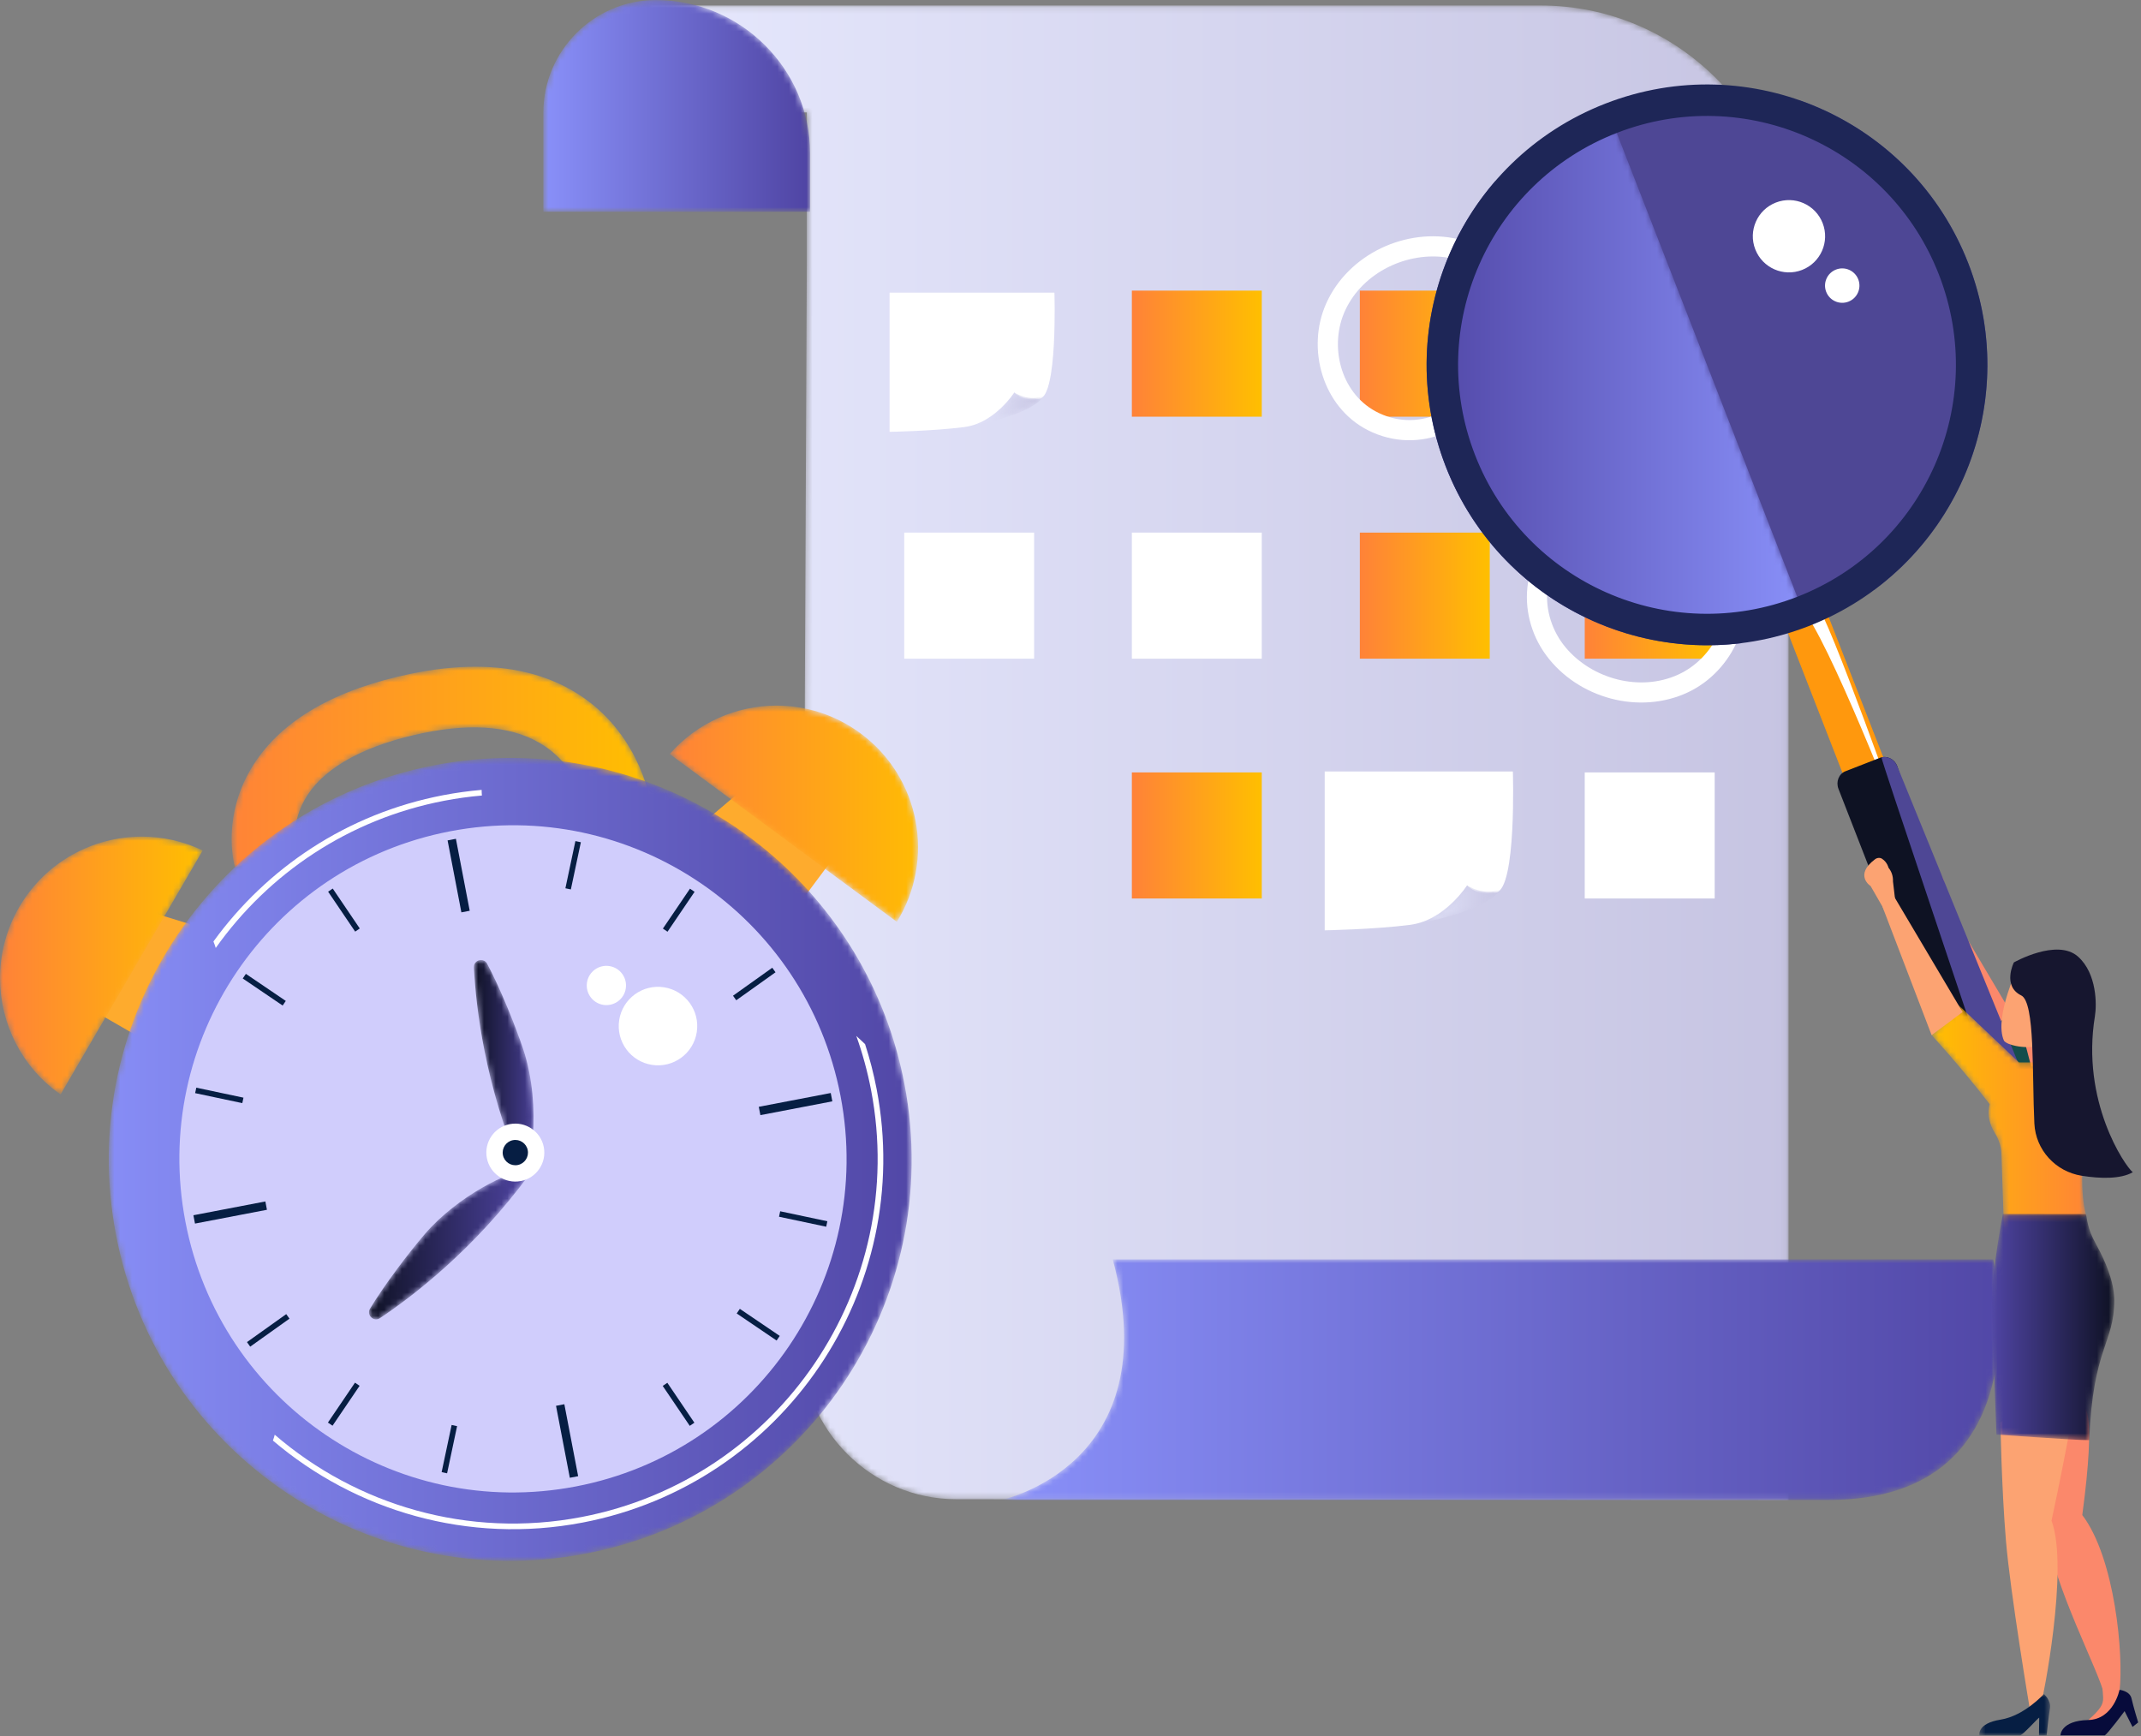 <?xml version="1.0" encoding="UTF-8"?>
<svg width="365px" height="296px" viewBox="0 0 365 296" version="1.1" xmlns="http://www.w3.org/2000/svg" xmlns:xlink="http://www.w3.org/1999/xlink">
    <rect x="0" y="0" width="365" height="296" fill="#808080" stroke="none"/>
    <!-- Generator: Sketch 56.3 (81716) - https://sketch.com -->
    <title>sol_doc_02</title>
    <desc>Created with Sketch.</desc>
    <defs>
        <path d="M0.844,0.106 L0.844,18.334 L27.548,18.334 L27.548,43.572 L26.706,228.435 C26.706,242.906 38.546,254.747 53.017,254.747 L53.017,254.747 C55.31,254.747 194.919,254.874 194.919,254.874 L194.919,254.874 L194.919,42.4 C194.919,19.042 175.984,0.106 152.625,0.106 L152.625,0.106 L0.844,0.106 Z" id="path-1"></path>
        <linearGradient x1="-1.47880974e-05%" y1="50%" x2="100%" y2="50%" id="linearGradient-3">
            <stop stop-color="#E6E8FD" offset="0%"></stop>
            <stop stop-color="#C6C4E2" offset="100%"></stop>
        </linearGradient>
        <path d="M19.79,0.17 C9.252,0.19 0.63,8.827 0.63,19.364 L0.63,19.364 L0.63,36.271 L46.1,36.271 L46.1,26.262 C46.1,11.911 34.261,0.17 19.79,0.17 Z" id="path-4"></path>
        <linearGradient x1="0%" y1="50.001%" x2="100.001%" y2="50.001%" id="linearGradient-6">
            <stop stop-color="#8990F9" offset="0%"></stop>
            <stop stop-color="#4F44A3" offset="100%"></stop>
        </linearGradient>
        <path d="M19.697,0.863 C29.197,36.017 0.693,41.874 0.693,41.874 L0.693,41.874 L141.707,41.874 C179.313,41.874 169.813,0.863 169.813,0.863 L169.813,0.863 L19.697,0.863 Z" id="path-7"></path>
        <linearGradient x1="-2.19754004e-05%" y1="50.001%" x2="100%" y2="50.001%" id="linearGradient-9">
            <stop stop-color="#8990F9" offset="0%"></stop>
            <stop stop-color="#4F44A3" offset="100%"></stop>
        </linearGradient>
        <path d="M0.403,6.648 C2.676,6.302 12.634,4.263 14.863,0.771 L14.863,0.771 C11.921,2.015 9.118,0.101 9.118,0.101 L9.118,0.101 C9.118,0.101 5.465,5.544 0.403,6.648" id="path-10"></path>
        <linearGradient x1="0.002%" y1="49.997%" x2="99.999%" y2="49.997%" id="linearGradient-12">
            <stop stop-color="#E6E8FD" offset="0%"></stop>
            <stop stop-color="#C6C4E2" offset="100%"></stop>
        </linearGradient>
        <path d="M0.176,8.714 L38.895,37.319 C45.457,26.735 42.902,12.714 32.71,5.184 L32.71,5.184 C28.393,1.995 23.365,0.457 18.382,0.457 L18.382,0.457 C11.598,0.456 4.897,3.305 0.176,8.714" id="path-13"></path>
        <linearGradient x1="-0.001%" y1="50%" x2="100%" y2="50%" id="linearGradient-15">
            <stop stop-color="#FF8238" offset="0%"></stop>
            <stop stop-color="#FFBF00" offset="100%"></stop>
        </linearGradient>
        <path d="M3.285,12.789 C1.071,16.59 0.012,20.746 0,24.849 L0,24.849 L0,24.992 C0.023,32.659 3.701,40.127 10.33,44.747 L10.33,44.747 L34.558,3.149 C31.226,1.555 27.681,0.792 24.175,0.792 L24.175,0.792 C15.861,0.792 7.771,5.087 3.285,12.789" id="path-16"></path>
        <linearGradient x1="0%" y1="50%" x2="100%" y2="50%" id="linearGradient-18">
            <stop stop-color="#FF8238" offset="0%"></stop>
            <stop stop-color="#FFBF00" offset="100%"></stop>
        </linearGradient>
        <path d="M31.067,2.025 C18.128,4.696 9.107,9.893 4.249,17.476 L4.249,17.476 C-1.225,26.019 0.812,34.151 1.063,35.05 L1.063,35.05 L11.457,32.282 C11.409,32.087 10.301,27.447 13.466,22.643 L13.466,22.643 C16.683,17.765 23.491,14.13 33.154,12.135 L33.154,12.135 C41.977,10.314 48.946,11.067 53.871,14.37 L53.871,14.37 C60.256,18.655 61.387,26.122 61.395,26.161 L61.395,26.161 L72.054,24.736 C71.994,24.255 70.437,12.891 60.264,5.96 L60.264,5.96 C55.242,2.539 49.141,0.823 42.041,0.823 L42.041,0.823 C38.612,0.823 34.951,1.223 31.067,2.025" id="path-19"></path>
        <linearGradient x1="0%" y1="50%" x2="99.999%" y2="50%" id="linearGradient-21">
            <stop stop-color="#FF8238" offset="0%"></stop>
            <stop stop-color="#FFBF00" offset="100%"></stop>
        </linearGradient>
        <path d="M56.091,1.613 C18.975,8.732 -5.342,44.591 1.776,81.706 L1.776,81.706 C8.895,118.822 44.753,143.139 81.868,136.021 L81.868,136.021 C118.984,128.902 143.302,93.043 136.184,55.928 L136.184,55.928 C129.9,23.166 101.222,0.376 69.055,0.376 L69.055,0.376 C64.78,0.376 60.445,0.778 56.091,1.613" id="path-22"></path>
        <linearGradient x1="-0%" y1="50%" x2="100%" y2="50%" id="linearGradient-24">
            <stop stop-color="#8990F9" offset="0%"></stop>
            <stop stop-color="#4F44A3" offset="100%"></stop>
        </linearGradient>
        <path d="M0.791,2.094 C1.14,8.891 2.663,22.08 8.837,36.612 L8.837,36.612 C10.44,38.18 12.514,25.982 9.195,16.024 L9.195,16.024 C7.844,11.975 5.253,5.59 3.054,1.469 L3.054,1.469 C2.818,1.026 2.412,0.829 2.008,0.829 L2.008,0.829 C1.376,0.829 0.751,1.311 0.791,2.094" id="path-25"></path>
        <linearGradient x1="-7.74068584e-05%" y1="50%" x2="100.001%" y2="50%" id="linearGradient-27">
            <stop stop-color="#0E1123" offset="0%"></stop>
            <stop stop-color="#4F44A3" offset="100%"></stop>
        </linearGradient>
        <path d="M10.445,11.52 C7.659,14.753 3.503,20.25 1.089,24.249 L1.089,24.249 C0.426,25.349 1.716,26.586 2.786,25.872 L2.786,25.872 C8.444,22.09 18.992,14.027 28.31,1.281 L28.31,1.281 C28.399,0.908 28.137,0.73 27.605,0.73 L27.605,0.73 C25.026,0.731 16.125,4.928 10.445,11.52" id="path-28"></path>
        <linearGradient x1="5.81412878e-05%" y1="50%" x2="100.001%" y2="50%" id="linearGradient-30">
            <stop stop-color="#0E1123" offset="0%"></stop>
            <stop stop-color="#4F44A3" offset="100%"></stop>
        </linearGradient>
        <linearGradient x1="-0.001%" y1="50.002%" x2="100.003%" y2="50.002%" id="linearGradient-31">
            <stop stop-color="#FF8238" offset="0%"></stop>
            <stop stop-color="#FFBF00" offset="100%"></stop>
        </linearGradient>
        <linearGradient x1="0.002%" y1="50.002%" x2="100.001%" y2="50.002%" id="linearGradient-32">
            <stop stop-color="#FF8238" offset="0%"></stop>
            <stop stop-color="#FFBF00" offset="100%"></stop>
        </linearGradient>
        <linearGradient x1="-0.001%" y1="50.002%" x2="99.999%" y2="50.002%" id="linearGradient-33">
            <stop stop-color="#FF8238" offset="0%"></stop>
            <stop stop-color="#FFBF00" offset="100%"></stop>
        </linearGradient>
        <linearGradient x1="0.002%" y1="49.998%" x2="100.001%" y2="49.998%" id="linearGradient-34">
            <stop stop-color="#FF8238" offset="0%"></stop>
            <stop stop-color="#FFBF00" offset="100%"></stop>
        </linearGradient>
        <linearGradient x1="-0.001%" y1="49.998%" x2="99.999%" y2="49.998%" id="linearGradient-35">
            <stop stop-color="#FF8238" offset="0%"></stop>
            <stop stop-color="#FFBF00" offset="100%"></stop>
        </linearGradient>
        <linearGradient x1="-0.001%" y1="50%" x2="100.003%" y2="50%" id="linearGradient-36">
            <stop stop-color="#FF8238" offset="0%"></stop>
            <stop stop-color="#FFBF00" offset="100%"></stop>
        </linearGradient>
        <path d="M0.292,5.81 C2.284,5.506 11.008,3.721 12.961,0.661 L12.961,0.661 C10.382,1.751 7.927,0.073 7.927,0.073 L7.927,0.073 C7.927,0.073 4.727,4.842 0.292,5.81" id="path-37"></path>
        <linearGradient x1="0.002%" y1="50.002%" x2="99.997%" y2="50.002%" id="linearGradient-39">
            <stop stop-color="#E6E8FD" offset="0%"></stop>
            <stop stop-color="#C6C4E2" offset="100%"></stop>
        </linearGradient>
        <polygon id="path-40" points="0.436 0.954 12.505 0.954 12.505 8 0.436 8"></polygon>
        <path d="M3.503,61.519 C10.372,79.178 26.585,90.428 44.286,91.831 L44.286,91.831 C47.338,90.077 50.665,89.03 54.305,88.785 L54.305,88.785 C56.656,88.739 58.973,88.529 61.275,88.186 L61.275,88.186 C61.394,88.15 61.516,88.134 61.635,88.1 L61.635,88.1 L27.729,0.947 C5.152,11.525 -5.67,37.94 3.503,61.519" id="path-42"></path>
        <linearGradient x1="100%" y1="50%" x2="-0%" y2="50%" id="linearGradient-44">
            <stop stop-color="#8990F9" offset="0%"></stop>
            <stop stop-color="#4F44A3" offset="100%"></stop>
        </linearGradient>
        <path d="M0.303,5.634 C0.303,5.634 4.846,10.494 10.197,17.395 L10.197,17.395 C10.166,17.542 10.129,17.676 10.102,17.836 L10.102,17.836 C9.816,19.533 10.303,21.047 11.07,22.29 L11.07,22.29 C11.736,23.37 12.159,24.579 12.202,25.847 L12.202,25.847 C12.202,25.855 12.203,25.862 12.203,25.869 L12.203,25.869 C12.42,32.369 12.737,41.637 12.737,41.637 L12.737,41.637 L26.68,36.438 C26.68,36.438 24.796,30.801 27.204,20.144 L27.204,20.144 C28.078,16.278 27.206,12.621 25.9,11.272 L25.9,11.272 C22.32,7.582 18.223,10.286 18.223,10.286 L18.223,10.286 L15.19,10.273 L4.85,0.456 L0.303,5.634 Z" id="path-45"></path>
        <linearGradient x1="100%" y1="50%" x2="0%" y2="50%" id="linearGradient-47">
            <stop stop-color="#FF8238" offset="0%"></stop>
            <stop stop-color="#FFBF00" offset="100%"></stop>
        </linearGradient>
        <path d="M0.598,15.183 C0.598,18.27 1.355,37.723 1.355,37.723 L1.355,37.723 C1.355,37.723 14.601,38.682 17.174,38.682 L17.174,38.682 C17.812,22.741 21.445,22.251 21.445,14.817 L21.445,14.817 C21.445,11.586 19.789,7.933 18.518,5.606 L18.518,5.606 C17.604,3.935 17.032,2.768 16.68,0.438 L16.68,0.438 L16.594,0.136 L2.453,0.114 C2.453,0.114 0.598,9.562 0.598,15.183" id="path-48"></path>
        <linearGradient x1="100.005%" y1="50%" x2="-0%" y2="50%" id="linearGradient-50">
            <stop stop-color="#0E1123" offset="0%"></stop>
            <stop stop-color="#4F44A3" offset="100%"></stop>
        </linearGradient>
    </defs>
    <g id="Page-1" stroke="none" stroke-width="1" fill="none" fill-rule="evenodd">
        <g id="Web_Illustrations" transform="translate(-595, -1516)">
            <g id="sol_doc_02" transform="translate(595, 1515)">
                <g id="Group-3" transform="translate(110, 1.83)">
                    <mask id="mask-2" fill="white">
                        <use xlink:href="#path-1"></use>
                    </mask>
                    <g id="Clip-2"></g>
                    <path d="M0.844,0.106 L0.844,18.334 L27.548,18.334 L27.548,43.572 L26.706,228.435 C26.706,242.906 38.546,254.747 53.017,254.747 L53.017,254.747 C55.31,254.747 194.919,254.874 194.919,254.874 L194.919,254.874 L194.919,42.4 C194.919,19.042 175.984,0.106 152.625,0.106 L152.625,0.106 L0.844,0.106 Z" id="Fill-1" fill="url(#linearGradient-3)" mask="url(#mask-2)"></path>
                </g>
                <g id="Group-6" transform="translate(92, 0.83)">
                    <mask id="mask-5" fill="white">
                        <use xlink:href="#path-4"></use>
                    </mask>
                    <g id="Clip-5"></g>
                    <path d="M19.79,0.17 C9.252,0.19 0.63,8.827 0.63,19.364 L0.63,19.364 L0.63,36.271 L46.1,36.271 L46.1,26.262 C46.1,11.911 34.261,0.17 19.79,0.17 Z" id="Fill-4" fill="url(#linearGradient-6)" mask="url(#mask-5)"></path>
                </g>
                <g id="Group-9" transform="translate(170, 214.83)">
                    <mask id="mask-8" fill="white">
                        <use xlink:href="#path-7"></use>
                    </mask>
                    <g id="Clip-8"></g>
                    <path d="M19.697,0.863 C29.197,36.017 0.693,41.874 0.693,41.874 L0.693,41.874 L141.707,41.874 C179.313,41.874 169.813,0.863 169.813,0.863 L169.813,0.863 L19.697,0.863 Z" id="Fill-7" fill="url(#linearGradient-9)" mask="url(#mask-8)"></path>
                </g>
                <path d="M225.837,132.52 L257.916,132.52 C257.916,132.52 258.569,152.503 255.06,153.148 C251.55,153.792 250.118,151.93 250.118,151.93 C250.118,151.93 246.465,157.875 240.377,158.663 C234.289,159.451 225.837,159.594 225.837,159.594 L225.837,132.52 Z" id="Fill-10" fill="#FFFFFF"></path>
                <g id="Group-14" transform="translate(241, 151.83)">
                    <mask id="mask-11" fill="white">
                        <use xlink:href="#path-10"></use>
                    </mask>
                    <g id="Clip-13"></g>
                    <path d="M0.403,6.648 C2.676,6.302 12.634,4.263 14.863,0.771 L14.863,0.771 C11.921,2.015 9.118,0.101 9.118,0.101 L9.118,0.101 C9.118,0.101 5.465,5.544 0.403,6.648" id="Fill-12" fill="url(#linearGradient-12)" mask="url(#mask-11)"></path>
                </g>
                <polygon id="Fill-15" fill="#FEAB2D" points="116.148 144.469 128.031 134.354 143.381 145.524 132.919 159.552 120.022 149.323"></polygon>
                <g id="Group-19" transform="translate(114, 120.83)">
                    <mask id="mask-14" fill="white">
                        <use xlink:href="#path-13"></use>
                    </mask>
                    <g id="Clip-18"></g>
                    <path d="M0.176,8.714 L38.895,37.319 C45.457,26.735 42.902,12.714 32.71,5.184 L32.71,5.184 C28.393,1.995 23.365,0.457 18.382,0.457 L18.382,0.457 C11.598,0.456 4.897,3.305 0.176,8.714" id="Fill-17" fill="url(#linearGradient-15)" mask="url(#mask-14)"></path>
                </g>
                <polygon id="Fill-20" fill="#FEAB2D" points="38.657 160.465 23.74 155.882 14.068 172.217 29.229 180.956 37.022 166.456"></polygon>
                <g id="Group-24" transform="translate(0, 142.83)">
                    <mask id="mask-17" fill="white">
                        <use xlink:href="#path-16"></use>
                    </mask>
                    <g id="Clip-23"></g>
                    <path d="M3.285,12.789 C1.071,16.59 0.012,20.746 0,24.849 L0,24.849 L0,24.992 C0.023,32.659 3.701,40.127 10.33,44.747 L10.33,44.747 L34.558,3.149 C31.226,1.555 27.681,0.792 24.175,0.792 L24.175,0.792 C15.861,0.792 7.771,5.087 3.285,12.789" id="Fill-22" fill="url(#linearGradient-18)" mask="url(#mask-17)"></path>
                </g>
                <g id="Group-27" transform="translate(39, 113.83)">
                    <mask id="mask-20" fill="white">
                        <use xlink:href="#path-19"></use>
                    </mask>
                    <g id="Clip-26"></g>
                    <path d="M31.067,2.025 C18.128,4.696 9.107,9.893 4.249,17.476 L4.249,17.476 C-1.225,26.019 0.812,34.151 1.063,35.05 L1.063,35.05 L11.457,32.282 C11.409,32.087 10.301,27.447 13.466,22.643 L13.466,22.643 C16.683,17.765 23.491,14.13 33.154,12.135 L33.154,12.135 C41.977,10.314 48.946,11.067 53.871,14.37 L53.871,14.37 C60.256,18.655 61.387,26.122 61.395,26.161 L61.395,26.161 L72.054,24.736 C71.994,24.255 70.437,12.891 60.264,5.96 L60.264,5.96 C55.242,2.539 49.141,0.823 42.041,0.823 L42.041,0.823 C38.612,0.823 34.951,1.223 31.067,2.025" id="Fill-25" fill="url(#linearGradient-21)" mask="url(#mask-20)"></path>
                </g>
                <g id="Group-30" transform="translate(18, 129.83)">
                    <mask id="mask-23" fill="white">
                        <use xlink:href="#path-22"></use>
                    </mask>
                    <g id="Clip-29"></g>
                    <path d="M56.091,1.613 C18.975,8.732 -5.342,44.591 1.776,81.706 L1.776,81.706 C8.895,118.822 44.753,143.139 81.868,136.021 L81.868,136.021 C118.984,128.902 143.302,93.043 136.184,55.928 L136.184,55.928 C129.9,23.166 101.222,0.376 69.055,0.376 L69.055,0.376 C64.78,0.376 60.445,0.778 56.091,1.613" id="Fill-28" fill="url(#linearGradient-24)" mask="url(#mask-23)"></path>
                </g>
                <g id="Group-69" transform="translate(30, 134.83)">
                    <path d="M117.477,44.165 C117.397,44.09 117.32,44.014 117.242,43.939 C116.825,43.544 116.403,43.155 115.981,42.765 C117.043,45.736 117.891,48.825 118.504,52.017 C124.96,85.681 102.826,118.321 69.162,124.778 C49.779,128.495 30.736,122.733 16.835,110.749 C16.756,111.091 16.648,111.424 16.527,111.751 C30.616,123.733 49.809,129.471 69.344,125.724 C103.529,119.168 126.007,86.022 119.451,51.836 C118.947,49.207 118.284,46.648 117.477,44.165" id="Fill-31" fill="#FFFFFF"></path>
                    <path d="M6.779,27.773 C15.734,15.145 29.376,5.815 45.744,2.675 C47.888,2.264 50.027,1.97 52.157,1.787 C52.127,1.465 52.111,1.144 52.111,0.824 C49.937,1.01 47.752,1.309 45.562,1.729 C29.177,4.871 15.484,14.125 6.386,26.672 C6.542,27.028 6.67,27.397 6.779,27.773" id="Fill-33" fill="#FFFFFF"></path>
                    <path d="M1.608,74.437 C7.523,105.279 37.322,125.487 68.164,119.572 C99.007,113.656 119.214,83.858 113.299,53.015 C107.383,22.173 77.585,1.966 46.743,7.881 C15.9,13.796 -4.307,43.594 1.608,74.437" id="Fill-35" fill="#D0CDFC"></path>
                    <polygon id="Fill-37" fill="#061E43" points="50.077 21.431 48.657 21.703 46.305 9.437 47.724 9.165"></polygon>
                    <polygon id="Fill-39" fill="#061E43" points="68.564 117.82 67.144 118.092 64.791 105.826 66.211 105.554"></polygon>
                    <polygon id="Fill-41" fill="#061E43" points="99.631 56.271 99.359 54.851 111.625 52.499 111.897 53.919"></polygon>
                    <polygon id="Fill-43" fill="#061E43" points="3.243 74.758 2.971 73.338 15.237 70.986 15.509 72.405"></polygon>
                    <polygon id="Fill-45" fill="#061E43" points="95.595 90.082 96.129 89.294 102.933 93.907 102.398 94.695"></polygon>
                    <polygon id="Fill-47" fill="#061E43" points="11.384 32.975 11.918 32.187 18.721 36.801 18.187 37.589"></polygon>
                    <polygon id="Fill-49" fill="#061E43" points="83.799 25.005 83.011 24.471 87.625 17.667 88.413 18.202"></polygon>
                    <polygon id="Fill-51" fill="#061E43" points="26.692 109.215 25.904 108.681 30.518 101.877 31.306 102.412"></polygon>
                    <polygon id="Fill-53" fill="#061E43" points="95.517 36.69 94.965 35.914 101.659 31.143 102.211 31.919"></polygon>
                    <polygon id="Fill-55" fill="#061E43" points="12.657 95.738 12.105 94.963 18.799 90.192 19.351 90.967"></polygon>
                    <polygon id="Fill-57" fill="#061E43" points="67.321 17.793 66.39 17.596 68.095 9.554 69.026 9.751"></polygon>
                    <polygon id="Fill-59" fill="#061E43" points="46.221 117.329 45.29 117.132 46.995 109.09 47.926 109.287"></polygon>
                    <polygon id="Fill-61" fill="#061E43" points="31.334 24.451 30.547 24.985 25.939 18.178 26.726 17.644"></polygon>
                    <polygon id="Fill-63" fill="#061E43" points="88.378 108.705 87.59 109.238 82.982 102.432 83.769 101.898"></polygon>
                    <polygon id="Fill-65" fill="#061E43" points="11.507 53.292 11.309 54.223 3.268 52.521 3.465 51.59"></polygon>
                    <polygon id="Fill-67" fill="#061E43" points="111.049 74.362 110.852 75.293 102.81 73.591 103.007 72.66"></polygon>
                </g>
                <g id="Group-72" transform="translate(80, 163.83)">
                    <mask id="mask-26" fill="white">
                        <use xlink:href="#path-25"></use>
                    </mask>
                    <g id="Clip-71"></g>
                    <path d="M0.791,2.094 C1.14,8.891 2.663,22.08 8.837,36.612 L8.837,36.612 C10.44,38.18 12.514,25.982 9.195,16.024 L9.195,16.024 C7.844,11.975 5.253,5.59 3.054,1.469 L3.054,1.469 C2.818,1.026 2.412,0.829 2.008,0.829 L2.008,0.829 C1.376,0.829 0.751,1.311 0.791,2.094" id="Fill-70" fill="url(#linearGradient-27)" mask="url(#mask-26)"></path>
                </g>
                <g id="Group-75" transform="translate(62, 199.83)">
                    <mask id="mask-29" fill="white">
                        <use xlink:href="#path-28"></use>
                    </mask>
                    <g id="Clip-74"></g>
                    <path d="M10.445,11.52 C7.659,14.753 3.503,20.25 1.089,24.249 L1.089,24.249 C0.426,25.349 1.716,26.586 2.786,25.872 L2.786,25.872 C8.444,22.09 18.992,14.027 28.31,1.281 L28.31,1.281 C28.399,0.908 28.137,0.73 27.605,0.73 L27.605,0.73 C25.026,0.731 16.125,4.928 10.445,11.52" id="Fill-73" fill="url(#linearGradient-30)" mask="url(#mask-29)"></path>
                </g>
                <g id="Group-84" transform="translate(82, 164.83)">
                    <path d="M1,33.588 C1.514,36.269 4.104,38.025 6.785,37.511 C9.465,36.997 11.221,34.407 10.707,31.726 C10.193,29.046 7.603,27.29 4.923,27.804 C2.242,28.318 0.486,30.907 1,33.588" id="Fill-76" fill="#FFFFFF"></path>
                    <path d="M3.736,33.063 C3.96,34.233 5.091,34.999 6.26,34.775 C7.43,34.55 8.196,33.42 7.972,32.251 C7.748,31.081 6.617,30.315 5.448,30.539 C4.278,30.763 3.512,31.893 3.736,33.063" id="Fill-78" fill="#061E43"></path>
                    <path d="M23.562,10.058 C22.992,13.71 25.491,17.133 29.143,17.703 C32.795,18.272 36.217,15.774 36.787,12.122 C37.357,8.47 34.858,5.047 31.207,4.477 C27.554,3.908 24.132,6.406 23.562,10.058" id="Fill-80" fill="#FFFFFF"></path>
                    <path d="M18.071,3.651 C17.786,5.477 19.035,7.188 20.861,7.473 C22.687,7.758 24.399,6.509 24.684,4.683 C24.969,2.857 23.719,1.146 21.893,0.861 C20.067,0.576 18.356,1.825 18.071,3.651" id="Fill-82" fill="#FFFFFF"></path>
                </g>
                <polygon id="Fill-85" fill="url(#linearGradient-31)" points="192.96 72.035 215.107 72.035 215.107 50.543 192.96 50.543"></polygon>
                <polygon id="Fill-87" fill="url(#linearGradient-32)" points="231.828 72.035 253.973 72.035 253.973 50.543 231.828 50.543"></polygon>
                <polygon id="Fill-89" fill="url(#linearGradient-33)" points="270.169 72.035 292.32 72.035 292.32 50.543 270.169 50.543"></polygon>
                <g id="Group-94" transform="translate(154, 90.83)" fill="#FFFFFF">
                    <polygon id="Fill-91" points="0.153 22.457 22.298 22.457 22.298 0.965 0.153 0.965"></polygon>
                    <polygon id="Fill-93" points="38.96 22.457 61.108 22.457 61.108 0.965 38.96 0.965"></polygon>
                </g>
                <polygon id="Fill-95" fill="url(#linearGradient-34)" points="231.828 113.287 253.973 113.287 253.973 91.796 231.828 91.796"></polygon>
                <polygon id="Fill-97" fill="url(#linearGradient-35)" points="270.169 113.287 292.32 113.287 292.32 91.796 270.169 91.796"></polygon>
                <polygon id="Fill-99" fill="url(#linearGradient-36)" points="192.96 154.169 215.107 154.169 215.107 132.677 192.96 132.677"></polygon>
                <g id="Group-106" transform="translate(151, 40.83)" fill="#FFFFFF">
                    <polygon id="Fill-101" points="119.169 113.339 141.32 113.339 141.32 91.847 119.169 91.847"></polygon>
                    <path d="M116.428,49.277 C108.364,54.039 107.234,64.625 112.599,71.884 C118.018,79.215 128.514,82.111 136.824,78.162 C144.451,74.538 148.765,65.131 145.471,57.154 C141.726,48.088 131.015,44.914 122.668,49.722 C120.743,50.831 122.48,53.815 124.41,52.703 C131.036,48.887 139.547,51.39 142.37,58.703 C144.833,65.085 141.144,72.425 135.081,75.182 C128.592,78.132 120.472,75.955 115.947,70.584 C111.236,64.992 111.511,56.191 118.17,52.258 C120.082,51.129 118.347,48.144 116.428,49.277" id="Fill-103"></path>
                    <path d="M109.363,20.607 C112.399,11.748 106.379,2.967 97.585,0.935 C88.702,-1.118 78.842,3.502 75.091,11.902 C71.648,19.613 74.481,29.567 82.168,33.49 C90.906,37.948 101.11,33.401 104.331,24.323 C105.073,22.23 101.814,21.09 101.069,23.189 C98.513,30.395 90.416,34.022 83.519,30.298 C77.5,27.048 75.535,19.071 78.352,13.036 C81.368,6.577 88.955,2.955 95.884,4.098 C103.099,5.287 108.609,12.156 106.102,19.473 C105.382,21.574 108.64,22.716 109.363,20.607" id="Fill-104"></path>
                    <path d="M0.655,10.068 L28.76,10.068 C28.76,10.068 29.332,27.576 26.257,28.14 C23.182,28.705 21.928,27.074 21.928,27.074 C21.928,27.074 18.727,32.282 13.393,32.972 C8.06,33.662 0.655,33.788 0.655,33.788 L0.655,10.068 Z" id="Fill-105"></path>
                </g>
                <g id="Group-109" transform="translate(165, 67.83)">
                    <mask id="mask-38" fill="white">
                        <use xlink:href="#path-37"></use>
                    </mask>
                    <g id="Clip-108"></g>
                    <path d="M0.292,5.81 C2.284,5.506 11.008,3.721 12.961,0.661 L12.961,0.661 C10.382,1.751 7.927,0.073 7.927,0.073 L7.927,0.073 C7.927,0.073 4.727,4.842 0.292,5.81" id="Fill-107" fill="url(#linearGradient-39)" mask="url(#mask-38)"></path>
                </g>
                <g id="Group-135" transform="translate(243, 17.83)">
                    <polygon id="Fill-110" fill="#FB886B" points="86.727 138.781 95.113 160.693 100.398 156.76 88.588 136.849"></polygon>
                    <path d="M87.766,132.155 C88.295,132.807 88.565,133.631 88.524,134.469 L88.895,137.632 L88.463,138.122 L86.979,139.439 C87.031,138.784 87.105,139.439 87.105,139.439 L84.719,135.286 C84.719,135.286 81.835,133.436 85.473,130.707 C85.821,130.446 86.308,130.388 86.669,130.631 C87.575,131.238 87.766,132.155 87.766,132.155" id="Fill-112" fill="#FB886B"></path>
                    <path d="M105.237,176.519 C99.216,168.439 95.112,160.693 95.112,160.693 L99.66,155.516 L105.237,162.017 L105.237,176.519 Z" id="Fill-114" fill="#144D4C"></path>
                    <path d="M118.336,271.491 L115.666,271.954 C115.114,268.643 106.809,252.941 106.134,244.785 C105.385,235.732 103.281,225.652 103.281,225.652 L112.213,222.996 C112.213,222.996 114.475,222.996 111.99,241.448 C117.576,248.779 119.073,265.415 118.336,271.491" id="Fill-116" fill="#FB886B"></path>
                    <path d="M111.759,216.284 C111.759,216.284 109.661,228.906 106.743,242.407 C109.791,250.558 105.146,273.306 105.06,273.226 C104.71,272.896 103.105,274.873 103.105,274.873 C103.105,274.873 99.718,254.797 98.969,245.744 C98.219,236.69 98.033,225.652 98.033,225.652 L111.759,216.284 Z" id="Fill-118" fill="#FCA372"></path>
                    <g id="Group-122" transform="translate(94, 271)">
                        <mask id="mask-41" fill="white">
                            <use xlink:href="#path-40"></use>
                        </mask>
                        <g id="Clip-121"></g>
                        <path d="M11.439,0.954 C11.439,0.954 12.71,2.032 12.477,3.407 C12.244,4.781 11.914,8 11.914,8 L10.607,8 L10.647,4.998 C10.643,4.802 7.844,8 7.369,8 L0.452,8 C0.452,8 -0.008,5.975 4.054,5.324 C8.117,4.673 11.439,0.954 11.439,0.954" id="Fill-120" fill="#061E43" mask="url(#mask-41)"></path>
                    </g>
                    <path d="M115.36,269.666 L115.544,272.531 C115.583,273.134 115.417,273.728 115.073,274.225 C114.692,274.774 114.052,275.525 112.993,276.388 C114.998,277.032 116.822,274.783 117.778,273.289 C118.245,272.561 118.426,271.689 118.298,270.834 L117.96,268.58 L115.36,269.666 Z" id="Fill-123" fill="#FB886B"></path>
                    <path d="M118.335,271.242 C118.335,271.242 120.1,271.4 120.392,272.742 C120.686,274.084 121.519,276.799 121.519,276.799 L120.556,277.566 L119.201,274.874 C119.201,274.874 116.282,278.806 115.819,279 L108.269,279 C108.269,279 108.269,276.501 112.993,276.388 C117.347,276.284 118.335,271.242 118.335,271.242" id="Fill-125" fill="#070B3B"></path>
                    <polygon id="Fill-127" fill="#FB886B" points="103.281 165.005 108.685 165.005 106.528 158.654 102.303 161.25"></polygon>
                    <polygon id="Fill-129" fill="#FF980D" points="82.582 123.862 75.645 126.564 60.723 88.257 67.66 85.555"></polygon>
                    <path d="M81.262,124.376 L81.461,124.296 C81.461,124.296 68.771,88.214 66.54,85.99 C64.308,83.765 59.813,82.515 64.133,86.927 C68.452,91.34 81.262,124.376 81.262,124.376" id="Fill-131" fill="#FFFFFF"></path>
                    <path d="M63.935,0.326 C55.145,0.302 46.322,0.086 37.59,1.136 C36.19,1.305 30.239,1.511 34.197,1.466 C33.197,1.802 32.199,2.138 31.2,2.473 C28.002,4.837 25.29,7.66 21.843,9.741 C18.608,11.694 15.271,13.119 11.915,14.051 C0.688,27.015 -3.178,45.602 3.474,62.698 C11.562,83.491 32.606,95.41 53.782,92.82 C55.346,91.809 57.035,90.967 58.874,90.33 C59.489,89.998 60.109,89.745 60.737,89.523 C63.169,88.1 65.629,86.73 68.216,85.649 C70.915,84.522 73.715,83.915 76.535,83.713 C93.379,71.197 100.526,48.548 92.549,28.044 C87.3,14.551 76.591,4.806 63.935,0.326" id="Fill-133" fill="#4E4795"></path>
                </g>
                <g id="Group-138" transform="translate(246, 17.83)">
                    <mask id="mask-43" fill="white">
                        <use xlink:href="#path-42"></use>
                    </mask>
                    <g id="Clip-137"></g>
                    <path d="M3.503,61.519 C10.372,79.178 26.585,90.428 44.286,91.831 L44.286,91.831 C47.338,90.077 50.665,89.03 54.305,88.785 L54.305,88.785 C56.656,88.739 58.973,88.529 61.275,88.186 L61.275,88.186 C61.394,88.15 61.516,88.134 61.635,88.1 L61.635,88.1 L27.729,0.947 C5.152,11.525 -5.67,37.94 3.503,61.519" id="Fill-136" fill="url(#linearGradient-44)" mask="url(#mask-43)"></path>
                </g>
                <g id="Group-149" transform="translate(243, 14.83)">
                    <path d="M63.394,87.909 C41.558,96.404 16.968,85.589 8.473,63.752 C-0.023,41.916 10.793,17.326 32.63,8.831 C54.467,0.336 79.056,11.151 87.551,32.988 C96.046,54.824 85.231,79.413 63.394,87.909 M30.684,3.832 C6.087,13.402 -6.096,41.1 3.474,65.697 C13.043,90.295 40.741,102.477 65.339,92.908 C89.936,83.338 102.119,55.641 92.549,31.043 C82.98,6.445 55.282,-5.737 30.684,3.832" id="Fill-139" fill="#1E2657"></path>
                    <path d="M96.779,165.594 L80.434,116.76 C79.957,115.538 78.646,114.907 77.504,115.352 L71.63,117.64 C70.489,118.084 69.949,119.436 70.426,120.659 L83.537,154.314 C85.49,151.272 92.651,166.524 96.779,165.594" id="Fill-141" fill="#0E1223"></path>
                    <path d="M102.306,170.412 L80.434,116.76 C79.992,115.625 78.831,115.012 77.754,115.284 C77.905,116.354 91.714,156.961 97.467,174.651 C98.699,173.954 100.762,170.76 102.306,170.412" id="Fill-143" fill="#4E4795"></path>
                    <path d="M56.241,28.675 C57.474,31.848 61.045,33.42 64.217,32.188 C67.39,30.956 68.962,27.384 67.729,24.212 C66.497,21.04 62.926,19.466 59.753,20.7 C56.581,21.933 55.008,25.503 56.241,28.675" id="Fill-145" fill="#FFFFFF"></path>
                    <path d="M68.332,35.92 C68.919,37.43 70.619,38.179 72.129,37.592 C73.639,37.005 74.387,35.305 73.801,33.795 C73.214,32.285 71.514,31.536 70.004,32.123 C68.494,32.71 67.745,34.41 68.332,35.92" id="Fill-147" fill="#FFFFFF"></path>
                </g>
                <g id="Group-152" transform="translate(329, 171.83)">
                    <mask id="mask-46" fill="white">
                        <use xlink:href="#path-45"></use>
                    </mask>
                    <g id="Clip-151"></g>
                    <path d="M0.303,5.634 C0.303,5.634 4.846,10.494 10.197,17.395 L10.197,17.395 C10.166,17.542 10.129,17.676 10.102,17.836 L10.102,17.836 C9.816,19.533 10.303,21.047 11.07,22.29 L11.07,22.29 C11.736,23.37 12.159,24.579 12.202,25.847 L12.202,25.847 C12.202,25.855 12.203,25.862 12.203,25.869 L12.203,25.869 C12.42,32.369 12.737,41.637 12.737,41.637 L12.737,41.637 L26.68,36.438 C26.68,36.438 24.796,30.801 27.204,20.144 L27.204,20.144 C28.078,16.278 27.206,12.621 25.9,11.272 L25.9,11.272 C22.32,7.582 18.223,10.286 18.223,10.286 L18.223,10.286 L15.19,10.273 L4.85,0.456 L0.303,5.634 Z" id="Fill-150" fill="url(#linearGradient-47)" mask="url(#mask-46)"></path>
                </g>
                <g id="Group-157" transform="translate(317, 146.83)" fill="#FCA372">
                    <polygon id="Fill-153" points="3.918 8.722 12.304 30.634 17.589 26.701 5.779 6.79"></polygon>
                    <path d="M4.957,2.096 C5.486,2.748 5.756,3.572 5.715,4.41 L6.086,7.573 L5.654,8.063 L4.17,9.38 C4.222,8.725 4.296,9.38 4.296,9.38 L1.91,5.227 C1.91,5.227 -0.974,3.377 2.664,0.648 C3.012,0.387 3.499,0.329 3.86,0.572 C4.766,1.179 4.957,2.096 4.957,2.096" id="Fill-155"></path>
                </g>
                <g id="Group-160" transform="translate(339, 207.83)">
                    <mask id="mask-49" fill="white">
                        <use xlink:href="#path-48"></use>
                    </mask>
                    <g id="Clip-159"></g>
                    <path d="M0.598,15.183 C0.598,18.27 1.355,37.723 1.355,37.723 L1.355,37.723 C1.355,37.723 14.601,38.682 17.174,38.682 L17.174,38.682 C17.812,22.741 21.445,22.251 21.445,14.817 L21.445,14.817 C21.445,11.586 19.789,7.933 18.518,5.606 L18.518,5.606 C17.604,3.935 17.032,2.768 16.68,0.438 L16.68,0.438 L16.594,0.136 L2.453,0.114 C2.453,0.114 0.598,9.562 0.598,15.183" id="Fill-158" fill="url(#linearGradient-50)" mask="url(#mask-49)"></path>
                </g>
                <g id="Group-165" transform="translate(341, 162.83)">
                    <path d="M3.381,2.238 L12.243,5.34 L11.37,11.956 C11.357,12.049 11.332,12.139 11.316,12.231 C11.145,12.262 10.975,12.294 10.806,12.335 C10.777,12.342 10.751,12.351 10.723,12.359 C10.697,12.365 10.669,12.368 10.643,12.375 C8.598,12.878 7.151,14.567 6.5,16.522 C5.24,16.734 3.938,16.735 2.664,16.473 C1.796,16.295 1.012,16.022 0.649,15.604 C-1.22,11.525 3.381,2.238 3.381,2.238" id="Fill-161" fill="#FCA372"></path>
                    <path d="M3.586,7.868 C5.972,9.034 5.41,21.33 5.822,29.703 C6.043,34.209 9.424,37.892 13.879,38.603 C17.038,39.107 20.505,39.2 22.597,38.008 C21.214,36.877 13.759,25.908 16.147,11.383 C16.461,9.472 16.5,4.149 13.28,1.26 C9.704,-1.948 2.325,2.238 2.325,2.238 C2.325,2.238 0.308,6.266 3.586,7.868" id="Fill-163" fill="#16162F"></path>
                </g>
            </g>
        </g>
    </g>
</svg>